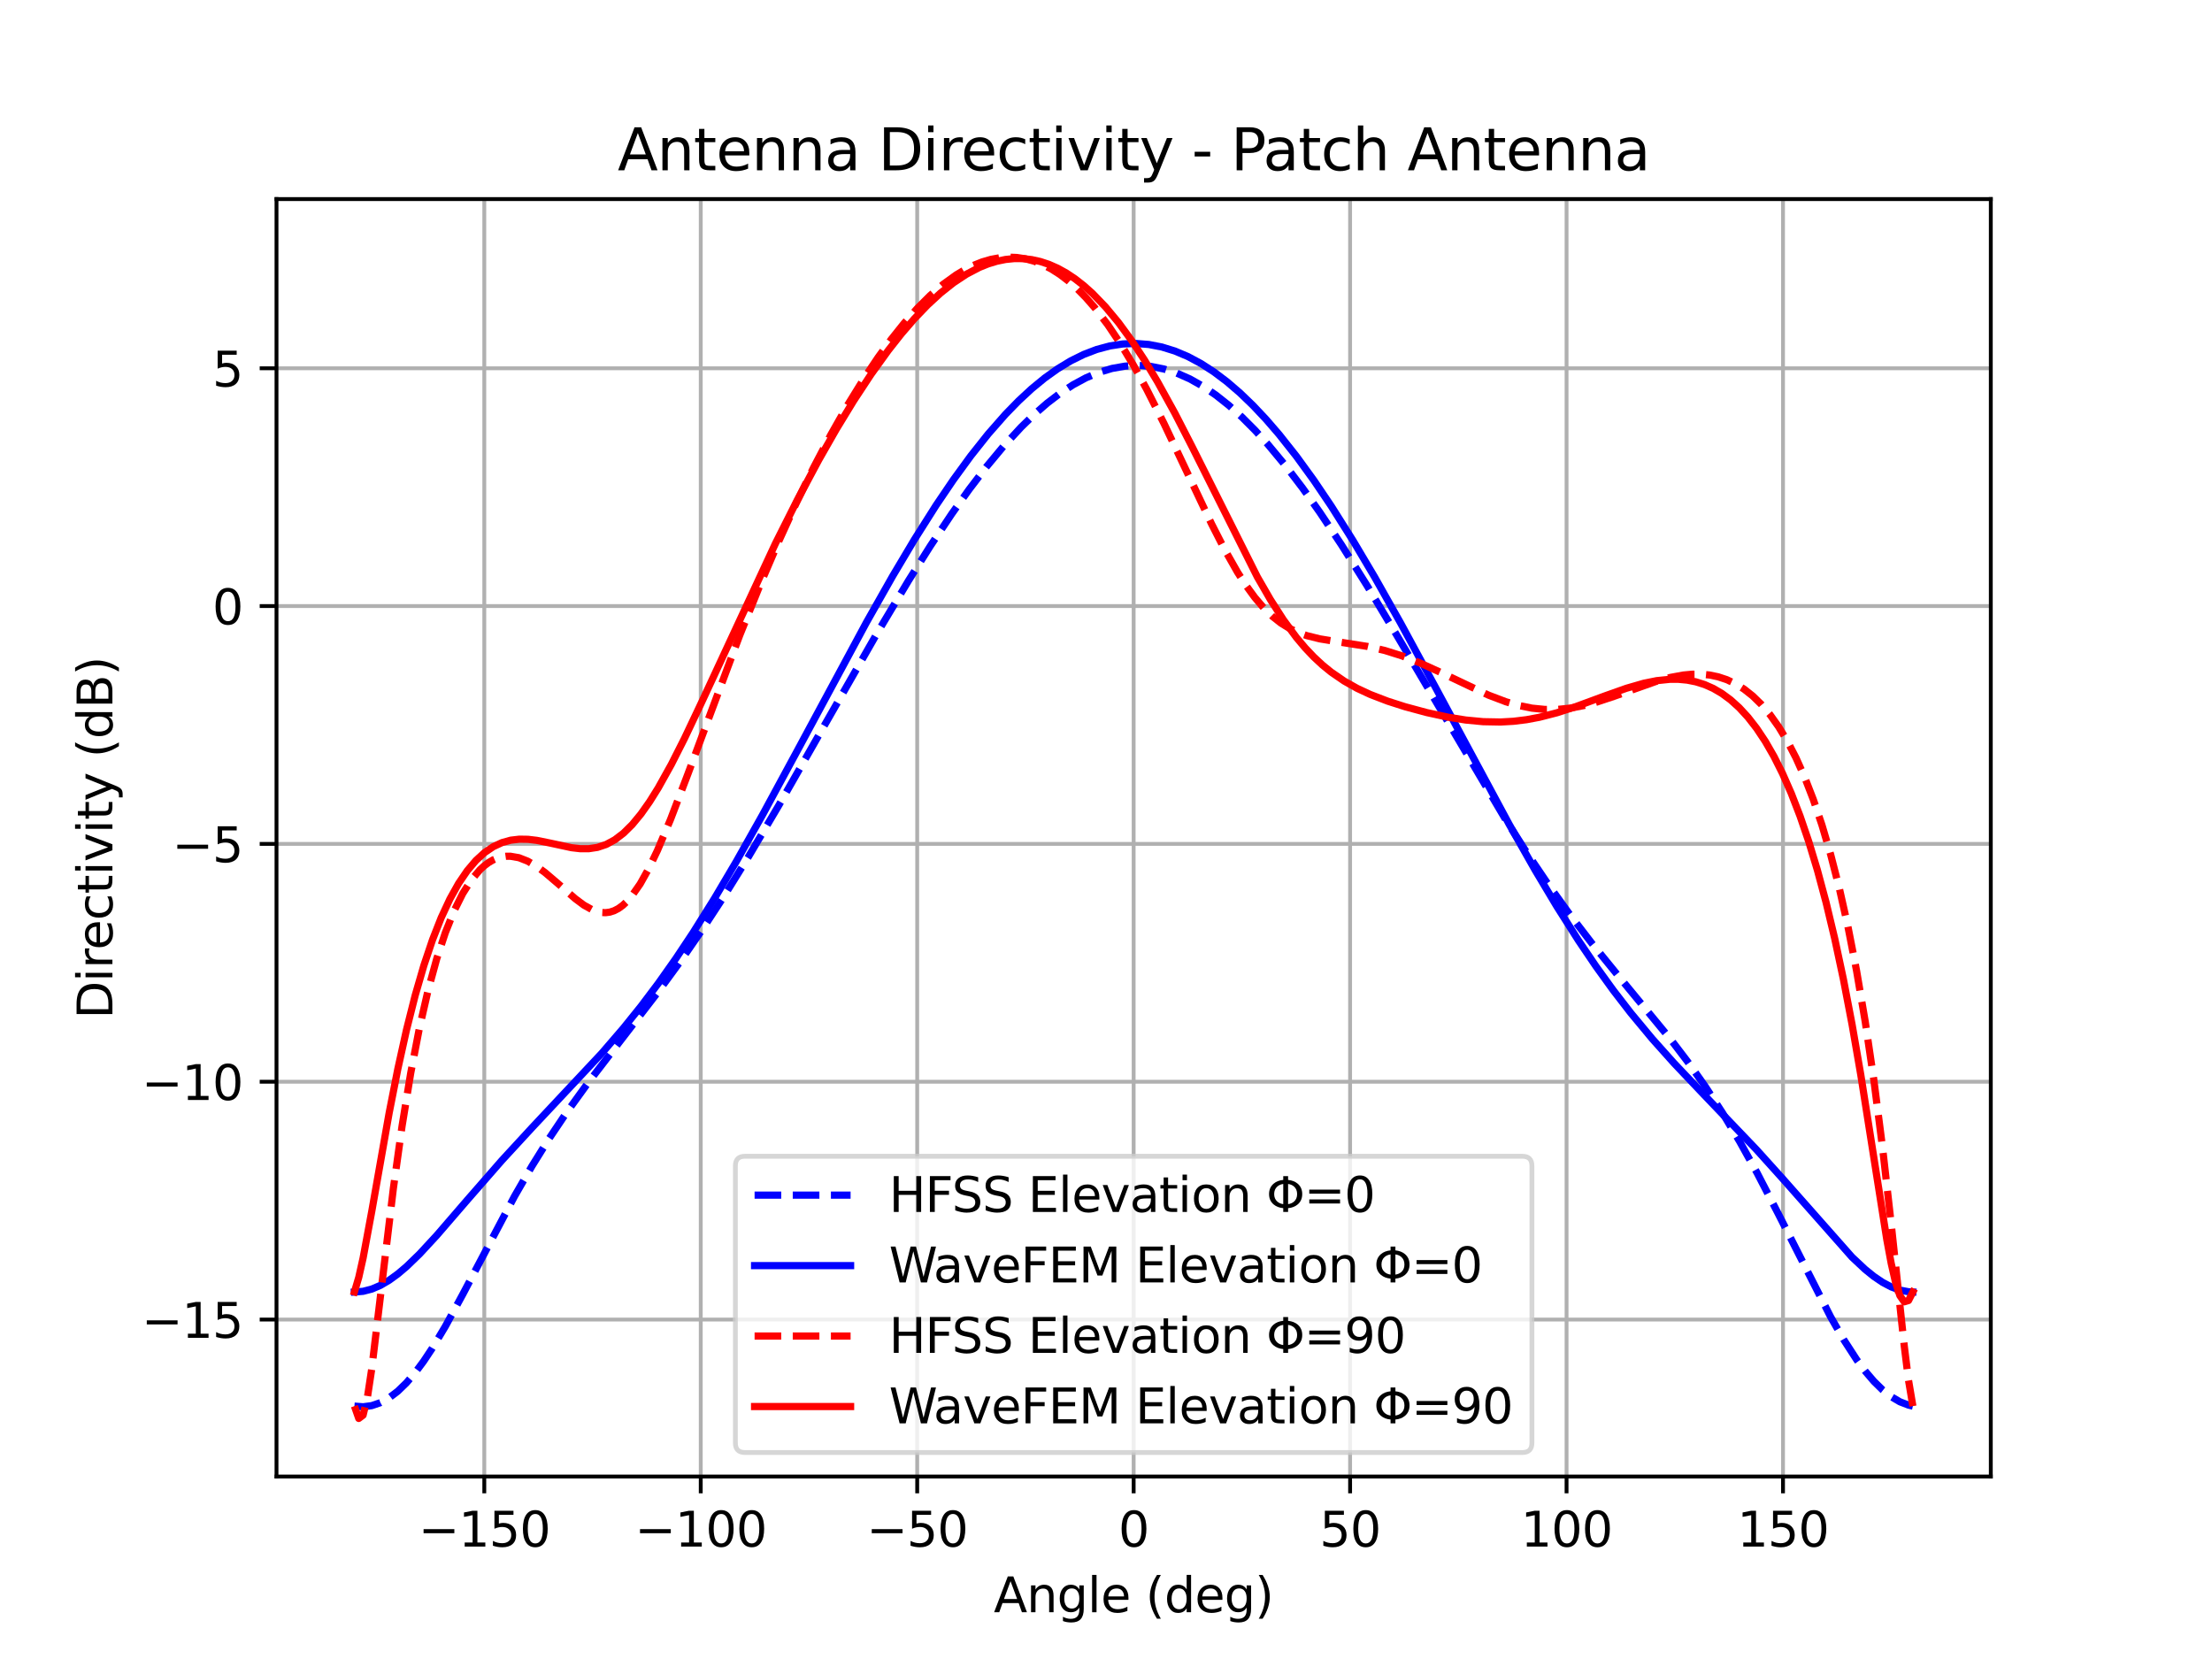 <?xml version="1.0" encoding="utf-8" standalone="no"?>
<!DOCTYPE svg PUBLIC "-//W3C//DTD SVG 1.1//EN"
  "http://www.w3.org/Graphics/SVG/1.1/DTD/svg11.dtd">
<svg xmlns:xlink="http://www.w3.org/1999/xlink" width="460.8pt" height="345.6pt" viewBox="0 0 460.8 345.6" xmlns="http://www.w3.org/2000/svg" version="1.1">
 <defs>
  <style type="text/css">*{stroke-linejoin: round; stroke-linecap: butt}</style>
 </defs>
 <g id="figure_1">
  <g id="patch_1">
   <path d="M 0 345.6 
L 460.8 345.6 
L 460.8 0 
L 0 0 
z
" style="fill: #ffffff"/>
  </g>
  <g id="axes_1">
   <g id="patch_2">
    <path d="M 57.6 307.584 
L 414.72 307.584 
L 414.72 41.472 
L 57.6 41.472 
z
" style="fill: #ffffff"/>
   </g>
   <g id="matplotlib.axis_1">
    <g id="xtick_1">
     <g id="line2d_1">
      <path d="M 100.887 307.584 
L 100.887 41.472 
" clip-path="url(#p1378a74d9d)" style="fill: none; stroke: #b0b0b0; stroke-width: 0.8; stroke-linecap: square"/>
     </g>
     <g id="line2d_2">
      <defs>
       <path id="m94f75d2445" d="M 0 0 
L 0 3.5 
" style="stroke: #000000; stroke-width: 0.8"/>
      </defs>
      <g>
       <use xlink:href="#m94f75d2445" x="100.887" y="307.584" style="stroke: #000000; stroke-width: 0.8"/>
      </g>
     </g>
     <g id="text_1">
      <!-- −150 -->
      <g transform="translate(87.154 322.182) scale(0.1 -0.1)">
       <defs>
        <path id="DejaVuSans-2212" d="M 678 2272 
L 4684 2272 
L 4684 1741 
L 678 1741 
L 678 2272 
z
" transform="scale(0.016)"/>
        <path id="DejaVuSans-31" d="M 794 531 
L 1825 531 
L 1825 4091 
L 703 3866 
L 703 4441 
L 1819 4666 
L 2450 4666 
L 2450 531 
L 3481 531 
L 3481 0 
L 794 0 
L 794 531 
z
" transform="scale(0.016)"/>
        <path id="DejaVuSans-35" d="M 691 4666 
L 3169 4666 
L 3169 4134 
L 1269 4134 
L 1269 2991 
Q 1406 3038 1543 3061 
Q 1681 3084 1819 3084 
Q 2600 3084 3056 2656 
Q 3513 2228 3513 1497 
Q 3513 744 3044 326 
Q 2575 -91 1722 -91 
Q 1428 -91 1123 -41 
Q 819 9 494 109 
L 494 744 
Q 775 591 1075 516 
Q 1375 441 1709 441 
Q 2250 441 2565 725 
Q 2881 1009 2881 1497 
Q 2881 1984 2565 2268 
Q 2250 2553 1709 2553 
Q 1456 2553 1204 2497 
Q 953 2441 691 2322 
L 691 4666 
z
" transform="scale(0.016)"/>
        <path id="DejaVuSans-30" d="M 2034 4250 
Q 1547 4250 1301 3770 
Q 1056 3291 1056 2328 
Q 1056 1369 1301 889 
Q 1547 409 2034 409 
Q 2525 409 2770 889 
Q 3016 1369 3016 2328 
Q 3016 3291 2770 3770 
Q 2525 4250 2034 4250 
z
M 2034 4750 
Q 2819 4750 3233 4129 
Q 3647 3509 3647 2328 
Q 3647 1150 3233 529 
Q 2819 -91 2034 -91 
Q 1250 -91 836 529 
Q 422 1150 422 2328 
Q 422 3509 836 4129 
Q 1250 4750 2034 4750 
z
" transform="scale(0.016)"/>
       </defs>
       <use xlink:href="#DejaVuSans-2212"/>
       <use xlink:href="#DejaVuSans-31" x="83.789"/>
       <use xlink:href="#DejaVuSans-35" x="147.412"/>
       <use xlink:href="#DejaVuSans-30" x="211.035"/>
      </g>
     </g>
    </g>
    <g id="xtick_2">
     <g id="line2d_3">
      <path d="M 145.978 307.584 
L 145.978 41.472 
" clip-path="url(#p1378a74d9d)" style="fill: none; stroke: #b0b0b0; stroke-width: 0.8; stroke-linecap: square"/>
     </g>
     <g id="line2d_4">
      <g>
       <use xlink:href="#m94f75d2445" x="145.978" y="307.584" style="stroke: #000000; stroke-width: 0.8"/>
      </g>
     </g>
     <g id="text_2">
      <!-- −100 -->
      <g transform="translate(132.245 322.182) scale(0.1 -0.1)">
       <use xlink:href="#DejaVuSans-2212"/>
       <use xlink:href="#DejaVuSans-31" x="83.789"/>
       <use xlink:href="#DejaVuSans-30" x="147.412"/>
       <use xlink:href="#DejaVuSans-30" x="211.035"/>
      </g>
     </g>
    </g>
    <g id="xtick_3">
     <g id="line2d_5">
      <path d="M 191.069 307.584 
L 191.069 41.472 
" clip-path="url(#p1378a74d9d)" style="fill: none; stroke: #b0b0b0; stroke-width: 0.8; stroke-linecap: square"/>
     </g>
     <g id="line2d_6">
      <g>
       <use xlink:href="#m94f75d2445" x="191.069" y="307.584" style="stroke: #000000; stroke-width: 0.8"/>
      </g>
     </g>
     <g id="text_3">
      <!-- −50 -->
      <g transform="translate(180.517 322.182) scale(0.1 -0.1)">
       <use xlink:href="#DejaVuSans-2212"/>
       <use xlink:href="#DejaVuSans-35" x="83.789"/>
       <use xlink:href="#DejaVuSans-30" x="147.412"/>
      </g>
     </g>
    </g>
    <g id="xtick_4">
     <g id="line2d_7">
      <path d="M 236.16 307.584 
L 236.16 41.472 
" clip-path="url(#p1378a74d9d)" style="fill: none; stroke: #b0b0b0; stroke-width: 0.8; stroke-linecap: square"/>
     </g>
     <g id="line2d_8">
      <g>
       <use xlink:href="#m94f75d2445" x="236.16" y="307.584" style="stroke: #000000; stroke-width: 0.8"/>
      </g>
     </g>
     <g id="text_4">
      <!-- 0 -->
      <g transform="translate(232.979 322.182) scale(0.1 -0.1)">
       <use xlink:href="#DejaVuSans-30"/>
      </g>
     </g>
    </g>
    <g id="xtick_5">
     <g id="line2d_9">
      <path d="M 281.251 307.584 
L 281.251 41.472 
" clip-path="url(#p1378a74d9d)" style="fill: none; stroke: #b0b0b0; stroke-width: 0.8; stroke-linecap: square"/>
     </g>
     <g id="line2d_10">
      <g>
       <use xlink:href="#m94f75d2445" x="281.251" y="307.584" style="stroke: #000000; stroke-width: 0.8"/>
      </g>
     </g>
     <g id="text_5">
      <!-- 50 -->
      <g transform="translate(274.888 322.182) scale(0.1 -0.1)">
       <use xlink:href="#DejaVuSans-35"/>
       <use xlink:href="#DejaVuSans-30" x="63.623"/>
      </g>
     </g>
    </g>
    <g id="xtick_6">
     <g id="line2d_11">
      <path d="M 326.342 307.584 
L 326.342 41.472 
" clip-path="url(#p1378a74d9d)" style="fill: none; stroke: #b0b0b0; stroke-width: 0.8; stroke-linecap: square"/>
     </g>
     <g id="line2d_12">
      <g>
       <use xlink:href="#m94f75d2445" x="326.342" y="307.584" style="stroke: #000000; stroke-width: 0.8"/>
      </g>
     </g>
     <g id="text_6">
      <!-- 100 -->
      <g transform="translate(316.798 322.182) scale(0.1 -0.1)">
       <use xlink:href="#DejaVuSans-31"/>
       <use xlink:href="#DejaVuSans-30" x="63.623"/>
       <use xlink:href="#DejaVuSans-30" x="127.246"/>
      </g>
     </g>
    </g>
    <g id="xtick_7">
     <g id="line2d_13">
      <path d="M 371.433 307.584 
L 371.433 41.472 
" clip-path="url(#p1378a74d9d)" style="fill: none; stroke: #b0b0b0; stroke-width: 0.8; stroke-linecap: square"/>
     </g>
     <g id="line2d_14">
      <g>
       <use xlink:href="#m94f75d2445" x="371.433" y="307.584" style="stroke: #000000; stroke-width: 0.8"/>
      </g>
     </g>
     <g id="text_7">
      <!-- 150 -->
      <g transform="translate(361.889 322.182) scale(0.1 -0.1)">
       <use xlink:href="#DejaVuSans-31"/>
       <use xlink:href="#DejaVuSans-35" x="63.623"/>
       <use xlink:href="#DejaVuSans-30" x="127.246"/>
      </g>
     </g>
    </g>
    <g id="text_8">
     <!-- Angle (deg) -->
     <g transform="translate(207.015 335.861) scale(0.1 -0.1)">
      <defs>
       <path id="DejaVuSans-41" d="M 2188 4044 
L 1331 1722 
L 3047 1722 
L 2188 4044 
z
M 1831 4666 
L 2547 4666 
L 4325 0 
L 3669 0 
L 3244 1197 
L 1141 1197 
L 716 0 
L 50 0 
L 1831 4666 
z
" transform="scale(0.016)"/>
       <path id="DejaVuSans-6e" d="M 3513 2113 
L 3513 0 
L 2938 0 
L 2938 2094 
Q 2938 2591 2744 2837 
Q 2550 3084 2163 3084 
Q 1697 3084 1428 2787 
Q 1159 2491 1159 1978 
L 1159 0 
L 581 0 
L 581 3500 
L 1159 3500 
L 1159 2956 
Q 1366 3272 1645 3428 
Q 1925 3584 2291 3584 
Q 2894 3584 3203 3211 
Q 3513 2838 3513 2113 
z
" transform="scale(0.016)"/>
       <path id="DejaVuSans-67" d="M 2906 1791 
Q 2906 2416 2648 2759 
Q 2391 3103 1925 3103 
Q 1463 3103 1205 2759 
Q 947 2416 947 1791 
Q 947 1169 1205 825 
Q 1463 481 1925 481 
Q 2391 481 2648 825 
Q 2906 1169 2906 1791 
z
M 3481 434 
Q 3481 -459 3084 -895 
Q 2688 -1331 1869 -1331 
Q 1566 -1331 1297 -1286 
Q 1028 -1241 775 -1147 
L 775 -588 
Q 1028 -725 1275 -790 
Q 1522 -856 1778 -856 
Q 2344 -856 2625 -561 
Q 2906 -266 2906 331 
L 2906 616 
Q 2728 306 2450 153 
Q 2172 0 1784 0 
Q 1141 0 747 490 
Q 353 981 353 1791 
Q 353 2603 747 3093 
Q 1141 3584 1784 3584 
Q 2172 3584 2450 3431 
Q 2728 3278 2906 2969 
L 2906 3500 
L 3481 3500 
L 3481 434 
z
" transform="scale(0.016)"/>
       <path id="DejaVuSans-6c" d="M 603 4863 
L 1178 4863 
L 1178 0 
L 603 0 
L 603 4863 
z
" transform="scale(0.016)"/>
       <path id="DejaVuSans-65" d="M 3597 1894 
L 3597 1613 
L 953 1613 
Q 991 1019 1311 708 
Q 1631 397 2203 397 
Q 2534 397 2845 478 
Q 3156 559 3463 722 
L 3463 178 
Q 3153 47 2828 -22 
Q 2503 -91 2169 -91 
Q 1331 -91 842 396 
Q 353 884 353 1716 
Q 353 2575 817 3079 
Q 1281 3584 2069 3584 
Q 2775 3584 3186 3129 
Q 3597 2675 3597 1894 
z
M 3022 2063 
Q 3016 2534 2758 2815 
Q 2500 3097 2075 3097 
Q 1594 3097 1305 2825 
Q 1016 2553 972 2059 
L 3022 2063 
z
" transform="scale(0.016)"/>
       <path id="DejaVuSans-20" transform="scale(0.016)"/>
       <path id="DejaVuSans-28" d="M 1984 4856 
Q 1566 4138 1362 3434 
Q 1159 2731 1159 2009 
Q 1159 1288 1364 580 
Q 1569 -128 1984 -844 
L 1484 -844 
Q 1016 -109 783 600 
Q 550 1309 550 2009 
Q 550 2706 781 3412 
Q 1013 4119 1484 4856 
L 1984 4856 
z
" transform="scale(0.016)"/>
       <path id="DejaVuSans-64" d="M 2906 2969 
L 2906 4863 
L 3481 4863 
L 3481 0 
L 2906 0 
L 2906 525 
Q 2725 213 2448 61 
Q 2172 -91 1784 -91 
Q 1150 -91 751 415 
Q 353 922 353 1747 
Q 353 2572 751 3078 
Q 1150 3584 1784 3584 
Q 2172 3584 2448 3432 
Q 2725 3281 2906 2969 
z
M 947 1747 
Q 947 1113 1208 752 
Q 1469 391 1925 391 
Q 2381 391 2643 752 
Q 2906 1113 2906 1747 
Q 2906 2381 2643 2742 
Q 2381 3103 1925 3103 
Q 1469 3103 1208 2742 
Q 947 2381 947 1747 
z
" transform="scale(0.016)"/>
       <path id="DejaVuSans-29" d="M 513 4856 
L 1013 4856 
Q 1481 4119 1714 3412 
Q 1947 2706 1947 2009 
Q 1947 1309 1714 600 
Q 1481 -109 1013 -844 
L 513 -844 
Q 928 -128 1133 580 
Q 1338 1288 1338 2009 
Q 1338 2731 1133 3434 
Q 928 4138 513 4856 
z
" transform="scale(0.016)"/>
      </defs>
      <use xlink:href="#DejaVuSans-41"/>
      <use xlink:href="#DejaVuSans-6e" x="68.408"/>
      <use xlink:href="#DejaVuSans-67" x="131.787"/>
      <use xlink:href="#DejaVuSans-6c" x="195.264"/>
      <use xlink:href="#DejaVuSans-65" x="223.047"/>
      <use xlink:href="#DejaVuSans-20" x="284.57"/>
      <use xlink:href="#DejaVuSans-28" x="316.357"/>
      <use xlink:href="#DejaVuSans-64" x="355.371"/>
      <use xlink:href="#DejaVuSans-65" x="418.848"/>
      <use xlink:href="#DejaVuSans-67" x="480.371"/>
      <use xlink:href="#DejaVuSans-29" x="543.848"/>
     </g>
    </g>
   </g>
   <g id="matplotlib.axis_2">
    <g id="ytick_1">
     <g id="line2d_15">
      <path d="M 57.6 274.887 
L 414.72 274.887 
" clip-path="url(#p1378a74d9d)" style="fill: none; stroke: #b0b0b0; stroke-width: 0.8; stroke-linecap: square"/>
     </g>
     <g id="line2d_16">
      <defs>
       <path id="m5bac37199d" d="M 0 0 
L -3.5 0 
" style="stroke: #000000; stroke-width: 0.8"/>
      </defs>
      <g>
       <use xlink:href="#m5bac37199d" x="57.6" y="274.887" style="stroke: #000000; stroke-width: 0.8"/>
      </g>
     </g>
     <g id="text_9">
      <!-- −15 -->
      <g transform="translate(29.495 278.686) scale(0.1 -0.1)">
       <use xlink:href="#DejaVuSans-2212"/>
       <use xlink:href="#DejaVuSans-31" x="83.789"/>
       <use xlink:href="#DejaVuSans-35" x="147.412"/>
      </g>
     </g>
    </g>
    <g id="ytick_2">
     <g id="line2d_17">
      <path d="M 57.6 225.344 
L 414.72 225.344 
" clip-path="url(#p1378a74d9d)" style="fill: none; stroke: #b0b0b0; stroke-width: 0.8; stroke-linecap: square"/>
     </g>
     <g id="line2d_18">
      <g>
       <use xlink:href="#m5bac37199d" x="57.6" y="225.344" style="stroke: #000000; stroke-width: 0.8"/>
      </g>
     </g>
     <g id="text_10">
      <!-- −10 -->
      <g transform="translate(29.495 229.143) scale(0.1 -0.1)">
       <use xlink:href="#DejaVuSans-2212"/>
       <use xlink:href="#DejaVuSans-31" x="83.789"/>
       <use xlink:href="#DejaVuSans-30" x="147.412"/>
      </g>
     </g>
    </g>
    <g id="ytick_3">
     <g id="line2d_19">
      <path d="M 57.6 175.801 
L 414.72 175.801 
" clip-path="url(#p1378a74d9d)" style="fill: none; stroke: #b0b0b0; stroke-width: 0.8; stroke-linecap: square"/>
     </g>
     <g id="line2d_20">
      <g>
       <use xlink:href="#m5bac37199d" x="57.6" y="175.801" style="stroke: #000000; stroke-width: 0.8"/>
      </g>
     </g>
     <g id="text_11">
      <!-- −5 -->
      <g transform="translate(35.858 179.6) scale(0.1 -0.1)">
       <use xlink:href="#DejaVuSans-2212"/>
       <use xlink:href="#DejaVuSans-35" x="83.789"/>
      </g>
     </g>
    </g>
    <g id="ytick_4">
     <g id="line2d_21">
      <path d="M 57.6 126.258 
L 414.72 126.258 
" clip-path="url(#p1378a74d9d)" style="fill: none; stroke: #b0b0b0; stroke-width: 0.8; stroke-linecap: square"/>
     </g>
     <g id="line2d_22">
      <g>
       <use xlink:href="#m5bac37199d" x="57.6" y="126.258" style="stroke: #000000; stroke-width: 0.8"/>
      </g>
     </g>
     <g id="text_12">
      <!-- 0 -->
      <g transform="translate(44.237 130.057) scale(0.1 -0.1)">
       <use xlink:href="#DejaVuSans-30"/>
      </g>
     </g>
    </g>
    <g id="ytick_5">
     <g id="line2d_23">
      <path d="M 57.6 76.715 
L 414.72 76.715 
" clip-path="url(#p1378a74d9d)" style="fill: none; stroke: #b0b0b0; stroke-width: 0.8; stroke-linecap: square"/>
     </g>
     <g id="line2d_24">
      <g>
       <use xlink:href="#m5bac37199d" x="57.6" y="76.715" style="stroke: #000000; stroke-width: 0.8"/>
      </g>
     </g>
     <g id="text_13">
      <!-- 5 -->
      <g transform="translate(44.237 80.515) scale(0.1 -0.1)">
       <use xlink:href="#DejaVuSans-35"/>
      </g>
     </g>
    </g>
    <g id="text_14">
     <!-- Directivity (dB) -->
     <g transform="translate(23.416 212.248) rotate(-90) scale(0.1 -0.1)">
      <defs>
       <path id="DejaVuSans-44" d="M 1259 4147 
L 1259 519 
L 2022 519 
Q 2988 519 3436 956 
Q 3884 1394 3884 2338 
Q 3884 3275 3436 3711 
Q 2988 4147 2022 4147 
L 1259 4147 
z
M 628 4666 
L 1925 4666 
Q 3281 4666 3915 4102 
Q 4550 3538 4550 2338 
Q 4550 1131 3912 565 
Q 3275 0 1925 0 
L 628 0 
L 628 4666 
z
" transform="scale(0.016)"/>
       <path id="DejaVuSans-69" d="M 603 3500 
L 1178 3500 
L 1178 0 
L 603 0 
L 603 3500 
z
M 603 4863 
L 1178 4863 
L 1178 4134 
L 603 4134 
L 603 4863 
z
" transform="scale(0.016)"/>
       <path id="DejaVuSans-72" d="M 2631 2963 
Q 2534 3019 2420 3045 
Q 2306 3072 2169 3072 
Q 1681 3072 1420 2755 
Q 1159 2438 1159 1844 
L 1159 0 
L 581 0 
L 581 3500 
L 1159 3500 
L 1159 2956 
Q 1341 3275 1631 3429 
Q 1922 3584 2338 3584 
Q 2397 3584 2469 3576 
Q 2541 3569 2628 3553 
L 2631 2963 
z
" transform="scale(0.016)"/>
       <path id="DejaVuSans-63" d="M 3122 3366 
L 3122 2828 
Q 2878 2963 2633 3030 
Q 2388 3097 2138 3097 
Q 1578 3097 1268 2742 
Q 959 2388 959 1747 
Q 959 1106 1268 751 
Q 1578 397 2138 397 
Q 2388 397 2633 464 
Q 2878 531 3122 666 
L 3122 134 
Q 2881 22 2623 -34 
Q 2366 -91 2075 -91 
Q 1284 -91 818 406 
Q 353 903 353 1747 
Q 353 2603 823 3093 
Q 1294 3584 2113 3584 
Q 2378 3584 2631 3529 
Q 2884 3475 3122 3366 
z
" transform="scale(0.016)"/>
       <path id="DejaVuSans-74" d="M 1172 4494 
L 1172 3500 
L 2356 3500 
L 2356 3053 
L 1172 3053 
L 1172 1153 
Q 1172 725 1289 603 
Q 1406 481 1766 481 
L 2356 481 
L 2356 0 
L 1766 0 
Q 1100 0 847 248 
Q 594 497 594 1153 
L 594 3053 
L 172 3053 
L 172 3500 
L 594 3500 
L 594 4494 
L 1172 4494 
z
" transform="scale(0.016)"/>
       <path id="DejaVuSans-76" d="M 191 3500 
L 800 3500 
L 1894 563 
L 2988 3500 
L 3597 3500 
L 2284 0 
L 1503 0 
L 191 3500 
z
" transform="scale(0.016)"/>
       <path id="DejaVuSans-79" d="M 2059 -325 
Q 1816 -950 1584 -1140 
Q 1353 -1331 966 -1331 
L 506 -1331 
L 506 -850 
L 844 -850 
Q 1081 -850 1212 -737 
Q 1344 -625 1503 -206 
L 1606 56 
L 191 3500 
L 800 3500 
L 1894 763 
L 2988 3500 
L 3597 3500 
L 2059 -325 
z
" transform="scale(0.016)"/>
       <path id="DejaVuSans-42" d="M 1259 2228 
L 1259 519 
L 2272 519 
Q 2781 519 3026 730 
Q 3272 941 3272 1375 
Q 3272 1813 3026 2020 
Q 2781 2228 2272 2228 
L 1259 2228 
z
M 1259 4147 
L 1259 2741 
L 2194 2741 
Q 2656 2741 2882 2914 
Q 3109 3088 3109 3444 
Q 3109 3797 2882 3972 
Q 2656 4147 2194 4147 
L 1259 4147 
z
M 628 4666 
L 2241 4666 
Q 2963 4666 3353 4366 
Q 3744 4066 3744 3513 
Q 3744 3084 3544 2831 
Q 3344 2578 2956 2516 
Q 3422 2416 3680 2098 
Q 3938 1781 3938 1306 
Q 3938 681 3513 340 
Q 3088 0 2303 0 
L 628 0 
L 628 4666 
z
" transform="scale(0.016)"/>
      </defs>
      <use xlink:href="#DejaVuSans-44"/>
      <use xlink:href="#DejaVuSans-69" x="77.002"/>
      <use xlink:href="#DejaVuSans-72" x="104.785"/>
      <use xlink:href="#DejaVuSans-65" x="143.648"/>
      <use xlink:href="#DejaVuSans-63" x="205.172"/>
      <use xlink:href="#DejaVuSans-74" x="260.152"/>
      <use xlink:href="#DejaVuSans-69" x="299.361"/>
      <use xlink:href="#DejaVuSans-76" x="327.145"/>
      <use xlink:href="#DejaVuSans-69" x="386.324"/>
      <use xlink:href="#DejaVuSans-74" x="414.107"/>
      <use xlink:href="#DejaVuSans-79" x="453.316"/>
      <use xlink:href="#DejaVuSans-20" x="512.496"/>
      <use xlink:href="#DejaVuSans-28" x="544.283"/>
      <use xlink:href="#DejaVuSans-64" x="583.297"/>
      <use xlink:href="#DejaVuSans-42" x="646.773"/>
      <use xlink:href="#DejaVuSans-29" x="715.377"/>
     </g>
    </g>
   </g>
   <g id="line2d_25">
    <path d="M 73.833 292.92 
L 75.636 293.058 
L 77.44 292.82 
L 79.244 292.203 
L 81.047 291.205 
L 82.851 289.829 
L 84.655 288.083 
L 86.458 285.984 
L 88.262 283.557 
L 90.065 280.839 
L 92.771 276.308 
L 96.378 269.678 
L 107.2 249.176 
L 110.807 242.933 
L 114.415 237.138 
L 118.022 231.767 
L 122.531 225.533 
L 128.844 217.326 
L 136.96 206.798 
L 141.469 200.63 
L 145.978 194.115 
L 150.487 187.228 
L 155.898 178.503 
L 162.211 167.816 
L 171.229 152.002 
L 182.953 131.499 
L 189.265 120.951 
L 193.775 113.789 
L 198.284 107.027 
L 201.891 101.959 
L 205.498 97.237 
L 209.105 92.902 
L 212.713 88.992 
L 215.418 86.36 
L 218.124 84.003 
L 220.829 81.933 
L 223.535 80.163 
L 226.24 78.704 
L 228.945 77.565 
L 231.651 76.754 
L 234.356 76.276 
L 236.16 76.145 
L 237.964 76.164 
L 239.767 76.334 
L 242.473 76.87 
L 245.178 77.741 
L 247.884 78.943 
L 250.589 80.468 
L 253.295 82.307 
L 256 84.451 
L 258.705 86.885 
L 261.411 89.597 
L 264.116 92.57 
L 267.724 96.911 
L 271.331 101.644 
L 274.938 106.725 
L 279.447 113.496 
L 284.858 122.115 
L 291.171 132.656 
L 313.716 170.841 
L 318.225 177.891 
L 322.735 184.56 
L 327.244 190.819 
L 331.753 196.687 
L 337.164 203.338 
L 347.985 216.466 
L 351.593 221.194 
L 355.2 226.278 
L 358.807 231.804 
L 362.415 237.816 
L 366.022 244.315 
L 370.531 253.015 
L 381.353 274.33 
L 384.058 279.044 
L 386.764 283.224 
L 388.567 285.653 
L 390.371 287.763 
L 392.175 289.536 
L 393.978 290.956 
L 395.782 292.017 
L 397.585 292.711 
L 398.487 292.92 
L 398.487 292.92 
" clip-path="url(#p1378a74d9d)" style="fill: none; stroke-dasharray: 5.55,2.4; stroke-dashoffset: 0; stroke: #0000ff; stroke-width: 1.5"/>
   </g>
   <g id="line2d_26">
    <path d="M 73.833 269.148 
L 75.641 269.004 
L 77.45 268.536 
L 79.259 267.76 
L 81.067 266.699 
L 82.876 265.385 
L 84.685 263.854 
L 87.398 261.231 
L 91.015 257.317 
L 97.345 249.981 
L 104.58 241.698 
L 110.91 234.829 
L 125.38 219.393 
L 129.901 214.14 
L 133.519 209.646 
L 137.136 204.853 
L 140.753 199.738 
L 144.37 194.302 
L 148.892 187.074 
L 153.414 179.418 
L 158.84 169.777 
L 166.074 156.422 
L 180.544 129.568 
L 185.97 119.987 
L 190.491 112.396 
L 195.013 105.254 
L 198.63 99.917 
L 202.248 94.955 
L 205.865 90.401 
L 209.482 86.286 
L 212.195 83.504 
L 214.908 80.993 
L 217.621 78.764 
L 220.334 76.823 
L 223.047 75.178 
L 225.76 73.835 
L 228.473 72.797 
L 231.186 72.069 
L 233.899 71.653 
L 236.612 71.551 
L 239.325 71.763 
L 242.038 72.289 
L 244.751 73.126 
L 247.464 74.273 
L 250.177 75.725 
L 252.89 77.477 
L 255.603 79.524 
L 258.316 81.858 
L 261.029 84.471 
L 263.742 87.353 
L 266.455 90.495 
L 270.072 95.067 
L 273.69 100.049 
L 277.307 105.407 
L 281.829 112.575 
L 286.35 120.192 
L 291.776 129.802 
L 299.011 143.144 
L 314.385 171.715 
L 319.811 181.279 
L 324.332 188.845 
L 328.854 195.964 
L 332.471 201.303 
L 336.088 206.312 
L 339.706 210.998 
L 344.227 216.44 
L 348.749 221.498 
L 355.079 228.17 
L 365.931 239.515 
L 371.357 245.534 
L 385.827 261.899 
L 388.54 264.439 
L 390.348 265.897 
L 392.157 267.123 
L 393.966 268.083 
L 395.774 268.748 
L 397.583 269.096 
L 398.487 269.148 
L 398.487 269.148 
" clip-path="url(#p1378a74d9d)" style="fill: none; stroke: #0000ff; stroke-width: 1.5; stroke-linecap: square"/>
   </g>
   <g id="line2d_27">
    <path d="M 73.833 292.92 
L 74.735 295.488 
L 75.636 294.806 
L 76.538 291.102 
L 77.44 285.158 
L 79.244 270.107 
L 81.949 247.52 
L 83.753 234.598 
L 85.556 223.561 
L 87.36 214.221 
L 89.164 206.356 
L 90.967 199.767 
L 92.771 194.292 
L 94.575 189.795 
L 96.378 186.168 
L 98.182 183.322 
L 99.985 181.182 
L 100.887 180.355 
L 101.789 179.682 
L 102.691 179.154 
L 103.593 178.765 
L 104.495 178.508 
L 105.396 178.377 
L 106.298 178.366 
L 108.102 178.677 
L 109.905 179.385 
L 111.709 180.431 
L 113.513 181.747 
L 116.218 184.05 
L 119.825 187.209 
L 121.629 188.552 
L 123.433 189.556 
L 124.335 189.887 
L 125.236 190.082 
L 126.138 190.128 
L 127.04 190.01 
L 127.942 189.72 
L 128.844 189.249 
L 129.745 188.593 
L 130.647 187.751 
L 131.549 186.725 
L 133.353 184.145 
L 135.156 180.923 
L 136.96 177.159 
L 139.665 170.745 
L 143.273 161.318 
L 154.095 132.349 
L 158.604 121.18 
L 162.211 112.792 
L 165.818 104.905 
L 169.425 97.521 
L 173.033 90.644 
L 176.64 84.279 
L 180.247 78.438 
L 182.953 74.412 
L 185.658 70.7 
L 188.364 67.313 
L 191.069 64.263 
L 193.775 61.564 
L 196.48 59.229 
L 199.185 57.274 
L 200.989 56.19 
L 202.793 55.285 
L 204.596 54.566 
L 206.4 54.037 
L 208.204 53.703 
L 210.007 53.568 
L 211.811 53.637 
L 213.615 53.916 
L 215.418 54.407 
L 217.222 55.116 
L 219.025 56.045 
L 220.829 57.199 
L 222.633 58.579 
L 224.436 60.188 
L 226.24 62.027 
L 228.044 64.094 
L 230.749 67.621 
L 233.455 71.647 
L 236.16 76.145 
L 238.865 81.076 
L 242.473 88.214 
L 246.982 97.726 
L 252.393 109.146 
L 255.098 114.441 
L 257.804 119.208 
L 259.607 122.013 
L 261.411 124.481 
L 263.215 126.596 
L 265.018 128.359 
L 266.822 129.787 
L 268.625 130.911 
L 270.429 131.771 
L 272.233 132.416 
L 274.938 133.087 
L 278.545 133.675 
L 284.858 134.662 
L 288.465 135.504 
L 292.073 136.636 
L 295.68 138.047 
L 300.189 140.109 
L 310.109 144.821 
L 313.716 146.192 
L 316.422 146.98 
L 319.127 147.521 
L 321.833 147.791 
L 324.538 147.781 
L 327.244 147.502 
L 329.949 146.978 
L 332.655 146.248 
L 336.262 145.048 
L 345.28 141.848 
L 347.985 141.118 
L 350.691 140.621 
L 352.495 140.454 
L 354.298 140.445 
L 356.102 140.615 
L 357.905 140.986 
L 359.709 141.583 
L 361.513 142.431 
L 363.316 143.554 
L 365.12 144.982 
L 366.924 146.745 
L 368.727 148.877 
L 370.531 151.414 
L 372.335 154.398 
L 374.138 157.878 
L 375.942 161.908 
L 377.745 166.552 
L 379.549 171.886 
L 381.353 178.001 
L 383.156 185.007 
L 384.96 193.038 
L 386.764 202.259 
L 388.567 212.867 
L 390.371 225.09 
L 392.175 239.137 
L 393.978 255.034 
L 396.684 280.333 
L 397.585 287.573 
L 398.487 292.92 
L 398.487 292.92 
" clip-path="url(#p1378a74d9d)" style="fill: none; stroke-dasharray: 5.55,2.4; stroke-dashoffset: 0; stroke: #ff0000; stroke-width: 1.5"/>
   </g>
   <g id="line2d_28">
    <path d="M 73.833 269.148 
L 74.737 266.095 
L 75.641 262.067 
L 77.45 252.32 
L 81.067 231.848 
L 82.876 222.679 
L 84.685 214.513 
L 86.493 207.346 
L 88.302 201.116 
L 90.111 195.746 
L 91.919 191.156 
L 93.728 187.274 
L 95.537 184.034 
L 97.345 181.376 
L 99.154 179.246 
L 100.963 177.592 
L 102.771 176.369 
L 104.58 175.53 
L 106.389 175.028 
L 108.197 174.816 
L 110.006 174.845 
L 111.815 175.061 
L 114.528 175.611 
L 119.049 176.589 
L 120.858 176.798 
L 122.667 176.798 
L 124.475 176.523 
L 126.284 175.916 
L 128.093 174.935 
L 129.901 173.553 
L 131.71 171.763 
L 133.519 169.574 
L 135.327 167.013 
L 137.136 164.116 
L 139.849 159.244 
L 142.562 153.887 
L 146.179 146.264 
L 161.553 113.192 
L 166.074 104.204 
L 170.596 95.751 
L 174.213 89.413 
L 177.831 83.483 
L 181.448 77.991 
L 185.065 72.968 
L 187.778 69.528 
L 190.491 66.387 
L 193.204 63.558 
L 195.917 61.059 
L 198.63 58.906 
L 201.343 57.113 
L 204.056 55.696 
L 205.865 54.968 
L 207.674 54.418 
L 209.482 54.051 
L 211.291 53.87 
L 213.1 53.878 
L 214.908 54.08 
L 216.717 54.479 
L 218.526 55.076 
L 220.334 55.875 
L 222.143 56.877 
L 223.952 58.083 
L 225.76 59.495 
L 227.569 61.113 
L 230.282 63.922 
L 232.995 67.184 
L 235.708 70.887 
L 238.421 75.011 
L 241.134 79.526 
L 244.751 86.081 
L 248.368 93.125 
L 261.933 120.199 
L 264.646 124.903 
L 267.359 129.124 
L 270.072 132.807 
L 271.881 134.955 
L 273.69 136.863 
L 275.498 138.544 
L 277.307 140.015 
L 280.02 141.879 
L 282.733 143.404 
L 285.446 144.666 
L 289.063 146.058 
L 292.681 147.219 
L 297.202 148.438 
L 301.724 149.418 
L 305.341 149.995 
L 308.959 150.34 
L 312.576 150.408 
L 315.289 150.257 
L 318.002 149.925 
L 320.715 149.416 
L 324.332 148.485 
L 327.95 147.32 
L 334.28 144.987 
L 338.801 143.383 
L 342.419 142.339 
L 345.132 141.791 
L 347.845 141.514 
L 349.653 141.512 
L 351.462 141.68 
L 353.271 142.037 
L 355.079 142.605 
L 356.888 143.404 
L 358.697 144.459 
L 360.505 145.791 
L 362.314 147.427 
L 364.123 149.393 
L 365.931 151.718 
L 367.74 154.435 
L 369.549 157.578 
L 371.357 161.187 
L 373.166 165.305 
L 374.975 169.983 
L 376.783 175.278 
L 378.592 181.253 
L 380.401 187.982 
L 382.209 195.541 
L 384.018 204.011 
L 385.827 213.459 
L 387.635 223.899 
L 390.348 241.102 
L 393.061 258.274 
L 393.966 263.154 
L 394.87 267.131 
L 395.774 269.892 
L 396.679 271.191 
L 397.583 270.92 
L 398.487 269.148 
L 398.487 269.148 
" clip-path="url(#p1378a74d9d)" style="fill: none; stroke: #ff0000; stroke-width: 1.5; stroke-linecap: square"/>
   </g>
   <g id="patch_3">
    <path d="M 57.6 307.584 
L 57.6 41.472 
" style="fill: none; stroke: #000000; stroke-width: 0.8; stroke-linejoin: miter; stroke-linecap: square"/>
   </g>
   <g id="patch_4">
    <path d="M 414.72 307.584 
L 414.72 41.472 
" style="fill: none; stroke: #000000; stroke-width: 0.8; stroke-linejoin: miter; stroke-linecap: square"/>
   </g>
   <g id="patch_5">
    <path d="M 57.6 307.584 
L 414.72 307.584 
" style="fill: none; stroke: #000000; stroke-width: 0.8; stroke-linejoin: miter; stroke-linecap: square"/>
   </g>
   <g id="patch_6">
    <path d="M 57.6 41.472 
L 414.72 41.472 
" style="fill: none; stroke: #000000; stroke-width: 0.8; stroke-linejoin: miter; stroke-linecap: square"/>
   </g>
   <g id="text_15">
    <!-- Antenna Directivity - Patch Antenna -->
    <g transform="translate(128.674 35.472) scale(0.12 -0.12)">
     <defs>
      <path id="DejaVuSans-61" d="M 2194 1759 
Q 1497 1759 1228 1600 
Q 959 1441 959 1056 
Q 959 750 1161 570 
Q 1363 391 1709 391 
Q 2188 391 2477 730 
Q 2766 1069 2766 1631 
L 2766 1759 
L 2194 1759 
z
M 3341 1997 
L 3341 0 
L 2766 0 
L 2766 531 
Q 2569 213 2275 61 
Q 1981 -91 1556 -91 
Q 1019 -91 701 211 
Q 384 513 384 1019 
Q 384 1609 779 1909 
Q 1175 2209 1959 2209 
L 2766 2209 
L 2766 2266 
Q 2766 2663 2505 2880 
Q 2244 3097 1772 3097 
Q 1472 3097 1187 3025 
Q 903 2953 641 2809 
L 641 3341 
Q 956 3463 1253 3523 
Q 1550 3584 1831 3584 
Q 2591 3584 2966 3190 
Q 3341 2797 3341 1997 
z
" transform="scale(0.016)"/>
      <path id="DejaVuSans-2d" d="M 313 2009 
L 1997 2009 
L 1997 1497 
L 313 1497 
L 313 2009 
z
" transform="scale(0.016)"/>
      <path id="DejaVuSans-50" d="M 1259 4147 
L 1259 2394 
L 2053 2394 
Q 2494 2394 2734 2622 
Q 2975 2850 2975 3272 
Q 2975 3691 2734 3919 
Q 2494 4147 2053 4147 
L 1259 4147 
z
M 628 4666 
L 2053 4666 
Q 2838 4666 3239 4311 
Q 3641 3956 3641 3272 
Q 3641 2581 3239 2228 
Q 2838 1875 2053 1875 
L 1259 1875 
L 1259 0 
L 628 0 
L 628 4666 
z
" transform="scale(0.016)"/>
      <path id="DejaVuSans-68" d="M 3513 2113 
L 3513 0 
L 2938 0 
L 2938 2094 
Q 2938 2591 2744 2837 
Q 2550 3084 2163 3084 
Q 1697 3084 1428 2787 
Q 1159 2491 1159 1978 
L 1159 0 
L 581 0 
L 581 4863 
L 1159 4863 
L 1159 2956 
Q 1366 3272 1645 3428 
Q 1925 3584 2291 3584 
Q 2894 3584 3203 3211 
Q 3513 2838 3513 2113 
z
" transform="scale(0.016)"/>
     </defs>
     <use xlink:href="#DejaVuSans-41"/>
     <use xlink:href="#DejaVuSans-6e" x="68.408"/>
     <use xlink:href="#DejaVuSans-74" x="131.787"/>
     <use xlink:href="#DejaVuSans-65" x="170.996"/>
     <use xlink:href="#DejaVuSans-6e" x="232.52"/>
     <use xlink:href="#DejaVuSans-6e" x="295.898"/>
     <use xlink:href="#DejaVuSans-61" x="359.277"/>
     <use xlink:href="#DejaVuSans-20" x="420.557"/>
     <use xlink:href="#DejaVuSans-44" x="452.344"/>
     <use xlink:href="#DejaVuSans-69" x="529.346"/>
     <use xlink:href="#DejaVuSans-72" x="557.129"/>
     <use xlink:href="#DejaVuSans-65" x="595.992"/>
     <use xlink:href="#DejaVuSans-63" x="657.516"/>
     <use xlink:href="#DejaVuSans-74" x="712.496"/>
     <use xlink:href="#DejaVuSans-69" x="751.705"/>
     <use xlink:href="#DejaVuSans-76" x="779.488"/>
     <use xlink:href="#DejaVuSans-69" x="838.668"/>
     <use xlink:href="#DejaVuSans-74" x="866.451"/>
     <use xlink:href="#DejaVuSans-79" x="905.66"/>
     <use xlink:href="#DejaVuSans-20" x="964.84"/>
     <use xlink:href="#DejaVuSans-2d" x="996.627"/>
     <use xlink:href="#DejaVuSans-20" x="1032.711"/>
     <use xlink:href="#DejaVuSans-50" x="1064.498"/>
     <use xlink:href="#DejaVuSans-61" x="1120.301"/>
     <use xlink:href="#DejaVuSans-74" x="1181.58"/>
     <use xlink:href="#DejaVuSans-63" x="1220.789"/>
     <use xlink:href="#DejaVuSans-68" x="1275.77"/>
     <use xlink:href="#DejaVuSans-20" x="1339.148"/>
     <use xlink:href="#DejaVuSans-41" x="1370.936"/>
     <use xlink:href="#DejaVuSans-6e" x="1439.344"/>
     <use xlink:href="#DejaVuSans-74" x="1502.723"/>
     <use xlink:href="#DejaVuSans-65" x="1541.932"/>
     <use xlink:href="#DejaVuSans-6e" x="1603.455"/>
     <use xlink:href="#DejaVuSans-6e" x="1666.834"/>
     <use xlink:href="#DejaVuSans-61" x="1730.213"/>
    </g>
   </g>
   <g id="legend_1">
    <g id="patch_7">
     <path d="M 155.194 302.584 
L 317.126 302.584 
Q 319.126 302.584 319.126 300.584 
L 319.126 242.871 
Q 319.126 240.871 317.126 240.871 
L 155.194 240.871 
Q 153.194 240.871 153.194 242.871 
L 153.194 300.584 
Q 153.194 302.584 155.194 302.584 
z
" style="fill: #ffffff; opacity: 0.8; stroke: #cccccc; stroke-linejoin: miter"/>
    </g>
    <g id="line2d_29">
     <path d="M 157.194 248.97 
L 167.194 248.97 
L 177.194 248.97 
" style="fill: none; stroke-dasharray: 5.55,2.4; stroke-dashoffset: 0; stroke: #0000ff; stroke-width: 1.5"/>
    </g>
    <g id="text_16">
     <!-- HFSS Elevation Φ=0 -->
     <g transform="translate(185.194 252.47) scale(0.1 -0.1)">
      <defs>
       <path id="DejaVuSans-48" d="M 628 4666 
L 1259 4666 
L 1259 2753 
L 3553 2753 
L 3553 4666 
L 4184 4666 
L 4184 0 
L 3553 0 
L 3553 2222 
L 1259 2222 
L 1259 0 
L 628 0 
L 628 4666 
z
" transform="scale(0.016)"/>
       <path id="DejaVuSans-46" d="M 628 4666 
L 3309 4666 
L 3309 4134 
L 1259 4134 
L 1259 2759 
L 3109 2759 
L 3109 2228 
L 1259 2228 
L 1259 0 
L 628 0 
L 628 4666 
z
" transform="scale(0.016)"/>
       <path id="DejaVuSans-53" d="M 3425 4513 
L 3425 3897 
Q 3066 4069 2747 4153 
Q 2428 4238 2131 4238 
Q 1616 4238 1336 4038 
Q 1056 3838 1056 3469 
Q 1056 3159 1242 3001 
Q 1428 2844 1947 2747 
L 2328 2669 
Q 3034 2534 3370 2195 
Q 3706 1856 3706 1288 
Q 3706 609 3251 259 
Q 2797 -91 1919 -91 
Q 1588 -91 1214 -16 
Q 841 59 441 206 
L 441 856 
Q 825 641 1194 531 
Q 1563 422 1919 422 
Q 2459 422 2753 634 
Q 3047 847 3047 1241 
Q 3047 1584 2836 1778 
Q 2625 1972 2144 2069 
L 1759 2144 
Q 1053 2284 737 2584 
Q 422 2884 422 3419 
Q 422 4038 858 4394 
Q 1294 4750 2059 4750 
Q 2388 4750 2728 4690 
Q 3069 4631 3425 4513 
z
" transform="scale(0.016)"/>
       <path id="DejaVuSans-45" d="M 628 4666 
L 3578 4666 
L 3578 4134 
L 1259 4134 
L 1259 2753 
L 3481 2753 
L 3481 2222 
L 1259 2222 
L 1259 531 
L 3634 531 
L 3634 0 
L 628 0 
L 628 4666 
z
" transform="scale(0.016)"/>
       <path id="DejaVuSans-6f" d="M 1959 3097 
Q 1497 3097 1228 2736 
Q 959 2375 959 1747 
Q 959 1119 1226 758 
Q 1494 397 1959 397 
Q 2419 397 2687 759 
Q 2956 1122 2956 1747 
Q 2956 2369 2687 2733 
Q 2419 3097 1959 3097 
z
M 1959 3584 
Q 2709 3584 3137 3096 
Q 3566 2609 3566 1747 
Q 3566 888 3137 398 
Q 2709 -91 1959 -91 
Q 1206 -91 779 398 
Q 353 888 353 1747 
Q 353 2609 779 3096 
Q 1206 3584 1959 3584 
z
" transform="scale(0.016)"/>
       <path id="DejaVuSans-3a6" d="M 2206 3644 
Q 1738 3578 1431 3306 
Q 1025 2947 1025 2328 
Q 1025 1713 1431 1353 
Q 1738 1081 2206 1016 
L 2206 3644 
z
M 2838 1016 
Q 3306 1081 3613 1353 
Q 4013 1713 4013 2328 
Q 4013 2947 3613 3306 
Q 3306 3578 2838 3644 
L 2838 1016 
z
M 2206 494 
Q 1444 563 950 981 
Q 359 1481 359 2328 
Q 359 3175 950 3678 
Q 1441 4100 2206 4169 
L 2206 4666 
L 2838 4666 
L 2838 4169 
Q 3600 4097 4091 3678 
Q 4678 3175 4678 2328 
Q 4678 1484 4091 981 
Q 3600 563 2838 491 
L 2838 0 
L 2206 0 
L 2206 494 
z
" transform="scale(0.016)"/>
       <path id="DejaVuSans-3d" d="M 678 2906 
L 4684 2906 
L 4684 2381 
L 678 2381 
L 678 2906 
z
M 678 1631 
L 4684 1631 
L 4684 1100 
L 678 1100 
L 678 1631 
z
" transform="scale(0.016)"/>
      </defs>
      <use xlink:href="#DejaVuSans-48"/>
      <use xlink:href="#DejaVuSans-46" x="75.195"/>
      <use xlink:href="#DejaVuSans-53" x="130.965"/>
      <use xlink:href="#DejaVuSans-53" x="194.441"/>
      <use xlink:href="#DejaVuSans-20" x="257.918"/>
      <use xlink:href="#DejaVuSans-45" x="289.705"/>
      <use xlink:href="#DejaVuSans-6c" x="352.889"/>
      <use xlink:href="#DejaVuSans-65" x="380.672"/>
      <use xlink:href="#DejaVuSans-76" x="442.195"/>
      <use xlink:href="#DejaVuSans-61" x="501.375"/>
      <use xlink:href="#DejaVuSans-74" x="562.654"/>
      <use xlink:href="#DejaVuSans-69" x="601.863"/>
      <use xlink:href="#DejaVuSans-6f" x="629.646"/>
      <use xlink:href="#DejaVuSans-6e" x="690.828"/>
      <use xlink:href="#DejaVuSans-20" x="754.207"/>
      <use xlink:href="#DejaVuSans-3a6" x="785.994"/>
      <use xlink:href="#DejaVuSans-3d" x="864.705"/>
      <use xlink:href="#DejaVuSans-30" x="948.494"/>
     </g>
    </g>
    <g id="line2d_30">
     <path d="M 157.194 263.648 
L 167.194 263.648 
L 177.194 263.648 
" style="fill: none; stroke: #0000ff; stroke-width: 1.5; stroke-linecap: square"/>
    </g>
    <g id="text_17">
     <!-- WaveFEM Elevation Φ=0 -->
     <g transform="translate(185.194 267.148) scale(0.1 -0.1)">
      <defs>
       <path id="DejaVuSans-57" d="M 213 4666 
L 850 4666 
L 1831 722 
L 2809 4666 
L 3519 4666 
L 4500 722 
L 5478 4666 
L 6119 4666 
L 4947 0 
L 4153 0 
L 3169 4050 
L 2175 0 
L 1381 0 
L 213 4666 
z
" transform="scale(0.016)"/>
       <path id="DejaVuSans-4d" d="M 628 4666 
L 1569 4666 
L 2759 1491 
L 3956 4666 
L 4897 4666 
L 4897 0 
L 4281 0 
L 4281 4097 
L 3078 897 
L 2444 897 
L 1241 4097 
L 1241 0 
L 628 0 
L 628 4666 
z
" transform="scale(0.016)"/>
      </defs>
      <use xlink:href="#DejaVuSans-57"/>
      <use xlink:href="#DejaVuSans-61" x="92.502"/>
      <use xlink:href="#DejaVuSans-76" x="153.781"/>
      <use xlink:href="#DejaVuSans-65" x="212.961"/>
      <use xlink:href="#DejaVuSans-46" x="274.484"/>
      <use xlink:href="#DejaVuSans-45" x="332.004"/>
      <use xlink:href="#DejaVuSans-4d" x="395.188"/>
      <use xlink:href="#DejaVuSans-20" x="481.467"/>
      <use xlink:href="#DejaVuSans-45" x="513.254"/>
      <use xlink:href="#DejaVuSans-6c" x="576.438"/>
      <use xlink:href="#DejaVuSans-65" x="604.221"/>
      <use xlink:href="#DejaVuSans-76" x="665.744"/>
      <use xlink:href="#DejaVuSans-61" x="724.924"/>
      <use xlink:href="#DejaVuSans-74" x="786.203"/>
      <use xlink:href="#DejaVuSans-69" x="825.412"/>
      <use xlink:href="#DejaVuSans-6f" x="853.195"/>
      <use xlink:href="#DejaVuSans-6e" x="914.377"/>
      <use xlink:href="#DejaVuSans-20" x="977.756"/>
      <use xlink:href="#DejaVuSans-3a6" x="1009.543"/>
      <use xlink:href="#DejaVuSans-3d" x="1088.254"/>
      <use xlink:href="#DejaVuSans-30" x="1172.043"/>
     </g>
    </g>
    <g id="line2d_31">
     <path d="M 157.194 278.326 
L 167.194 278.326 
L 177.194 278.326 
" style="fill: none; stroke-dasharray: 5.55,2.4; stroke-dashoffset: 0; stroke: #ff0000; stroke-width: 1.5"/>
    </g>
    <g id="text_18">
     <!-- HFSS Elevation Φ=90 -->
     <g transform="translate(185.194 281.826) scale(0.1 -0.1)">
      <defs>
       <path id="DejaVuSans-39" d="M 703 97 
L 703 672 
Q 941 559 1184 500 
Q 1428 441 1663 441 
Q 2288 441 2617 861 
Q 2947 1281 2994 2138 
Q 2813 1869 2534 1725 
Q 2256 1581 1919 1581 
Q 1219 1581 811 2004 
Q 403 2428 403 3163 
Q 403 3881 828 4315 
Q 1253 4750 1959 4750 
Q 2769 4750 3195 4129 
Q 3622 3509 3622 2328 
Q 3622 1225 3098 567 
Q 2575 -91 1691 -91 
Q 1453 -91 1209 -44 
Q 966 3 703 97 
z
M 1959 2075 
Q 2384 2075 2632 2365 
Q 2881 2656 2881 3163 
Q 2881 3666 2632 3958 
Q 2384 4250 1959 4250 
Q 1534 4250 1286 3958 
Q 1038 3666 1038 3163 
Q 1038 2656 1286 2365 
Q 1534 2075 1959 2075 
z
" transform="scale(0.016)"/>
      </defs>
      <use xlink:href="#DejaVuSans-48"/>
      <use xlink:href="#DejaVuSans-46" x="75.195"/>
      <use xlink:href="#DejaVuSans-53" x="130.965"/>
      <use xlink:href="#DejaVuSans-53" x="194.441"/>
      <use xlink:href="#DejaVuSans-20" x="257.918"/>
      <use xlink:href="#DejaVuSans-45" x="289.705"/>
      <use xlink:href="#DejaVuSans-6c" x="352.889"/>
      <use xlink:href="#DejaVuSans-65" x="380.672"/>
      <use xlink:href="#DejaVuSans-76" x="442.195"/>
      <use xlink:href="#DejaVuSans-61" x="501.375"/>
      <use xlink:href="#DejaVuSans-74" x="562.654"/>
      <use xlink:href="#DejaVuSans-69" x="601.863"/>
      <use xlink:href="#DejaVuSans-6f" x="629.646"/>
      <use xlink:href="#DejaVuSans-6e" x="690.828"/>
      <use xlink:href="#DejaVuSans-20" x="754.207"/>
      <use xlink:href="#DejaVuSans-3a6" x="785.994"/>
      <use xlink:href="#DejaVuSans-3d" x="864.705"/>
      <use xlink:href="#DejaVuSans-39" x="948.494"/>
      <use xlink:href="#DejaVuSans-30" x="1012.117"/>
     </g>
    </g>
    <g id="line2d_32">
     <path d="M 157.194 293.004 
L 167.194 293.004 
L 177.194 293.004 
" style="fill: none; stroke: #ff0000; stroke-width: 1.5; stroke-linecap: square"/>
    </g>
    <g id="text_19">
     <!-- WaveFEM Elevation Φ=90 -->
     <g transform="translate(185.194 296.504) scale(0.1 -0.1)">
      <use xlink:href="#DejaVuSans-57"/>
      <use xlink:href="#DejaVuSans-61" x="92.502"/>
      <use xlink:href="#DejaVuSans-76" x="153.781"/>
      <use xlink:href="#DejaVuSans-65" x="212.961"/>
      <use xlink:href="#DejaVuSans-46" x="274.484"/>
      <use xlink:href="#DejaVuSans-45" x="332.004"/>
      <use xlink:href="#DejaVuSans-4d" x="395.188"/>
      <use xlink:href="#DejaVuSans-20" x="481.467"/>
      <use xlink:href="#DejaVuSans-45" x="513.254"/>
      <use xlink:href="#DejaVuSans-6c" x="576.438"/>
      <use xlink:href="#DejaVuSans-65" x="604.221"/>
      <use xlink:href="#DejaVuSans-76" x="665.744"/>
      <use xlink:href="#DejaVuSans-61" x="724.924"/>
      <use xlink:href="#DejaVuSans-74" x="786.203"/>
      <use xlink:href="#DejaVuSans-69" x="825.412"/>
      <use xlink:href="#DejaVuSans-6f" x="853.195"/>
      <use xlink:href="#DejaVuSans-6e" x="914.377"/>
      <use xlink:href="#DejaVuSans-20" x="977.756"/>
      <use xlink:href="#DejaVuSans-3a6" x="1009.543"/>
      <use xlink:href="#DejaVuSans-3d" x="1088.254"/>
      <use xlink:href="#DejaVuSans-39" x="1172.043"/>
      <use xlink:href="#DejaVuSans-30" x="1235.666"/>
     </g>
    </g>
   </g>
  </g>
 </g>
 <defs>
  <clipPath id="p1378a74d9d">
   <rect x="57.6" y="41.472" width="357.12" height="266.112"/>
  </clipPath>
 </defs>
</svg>
